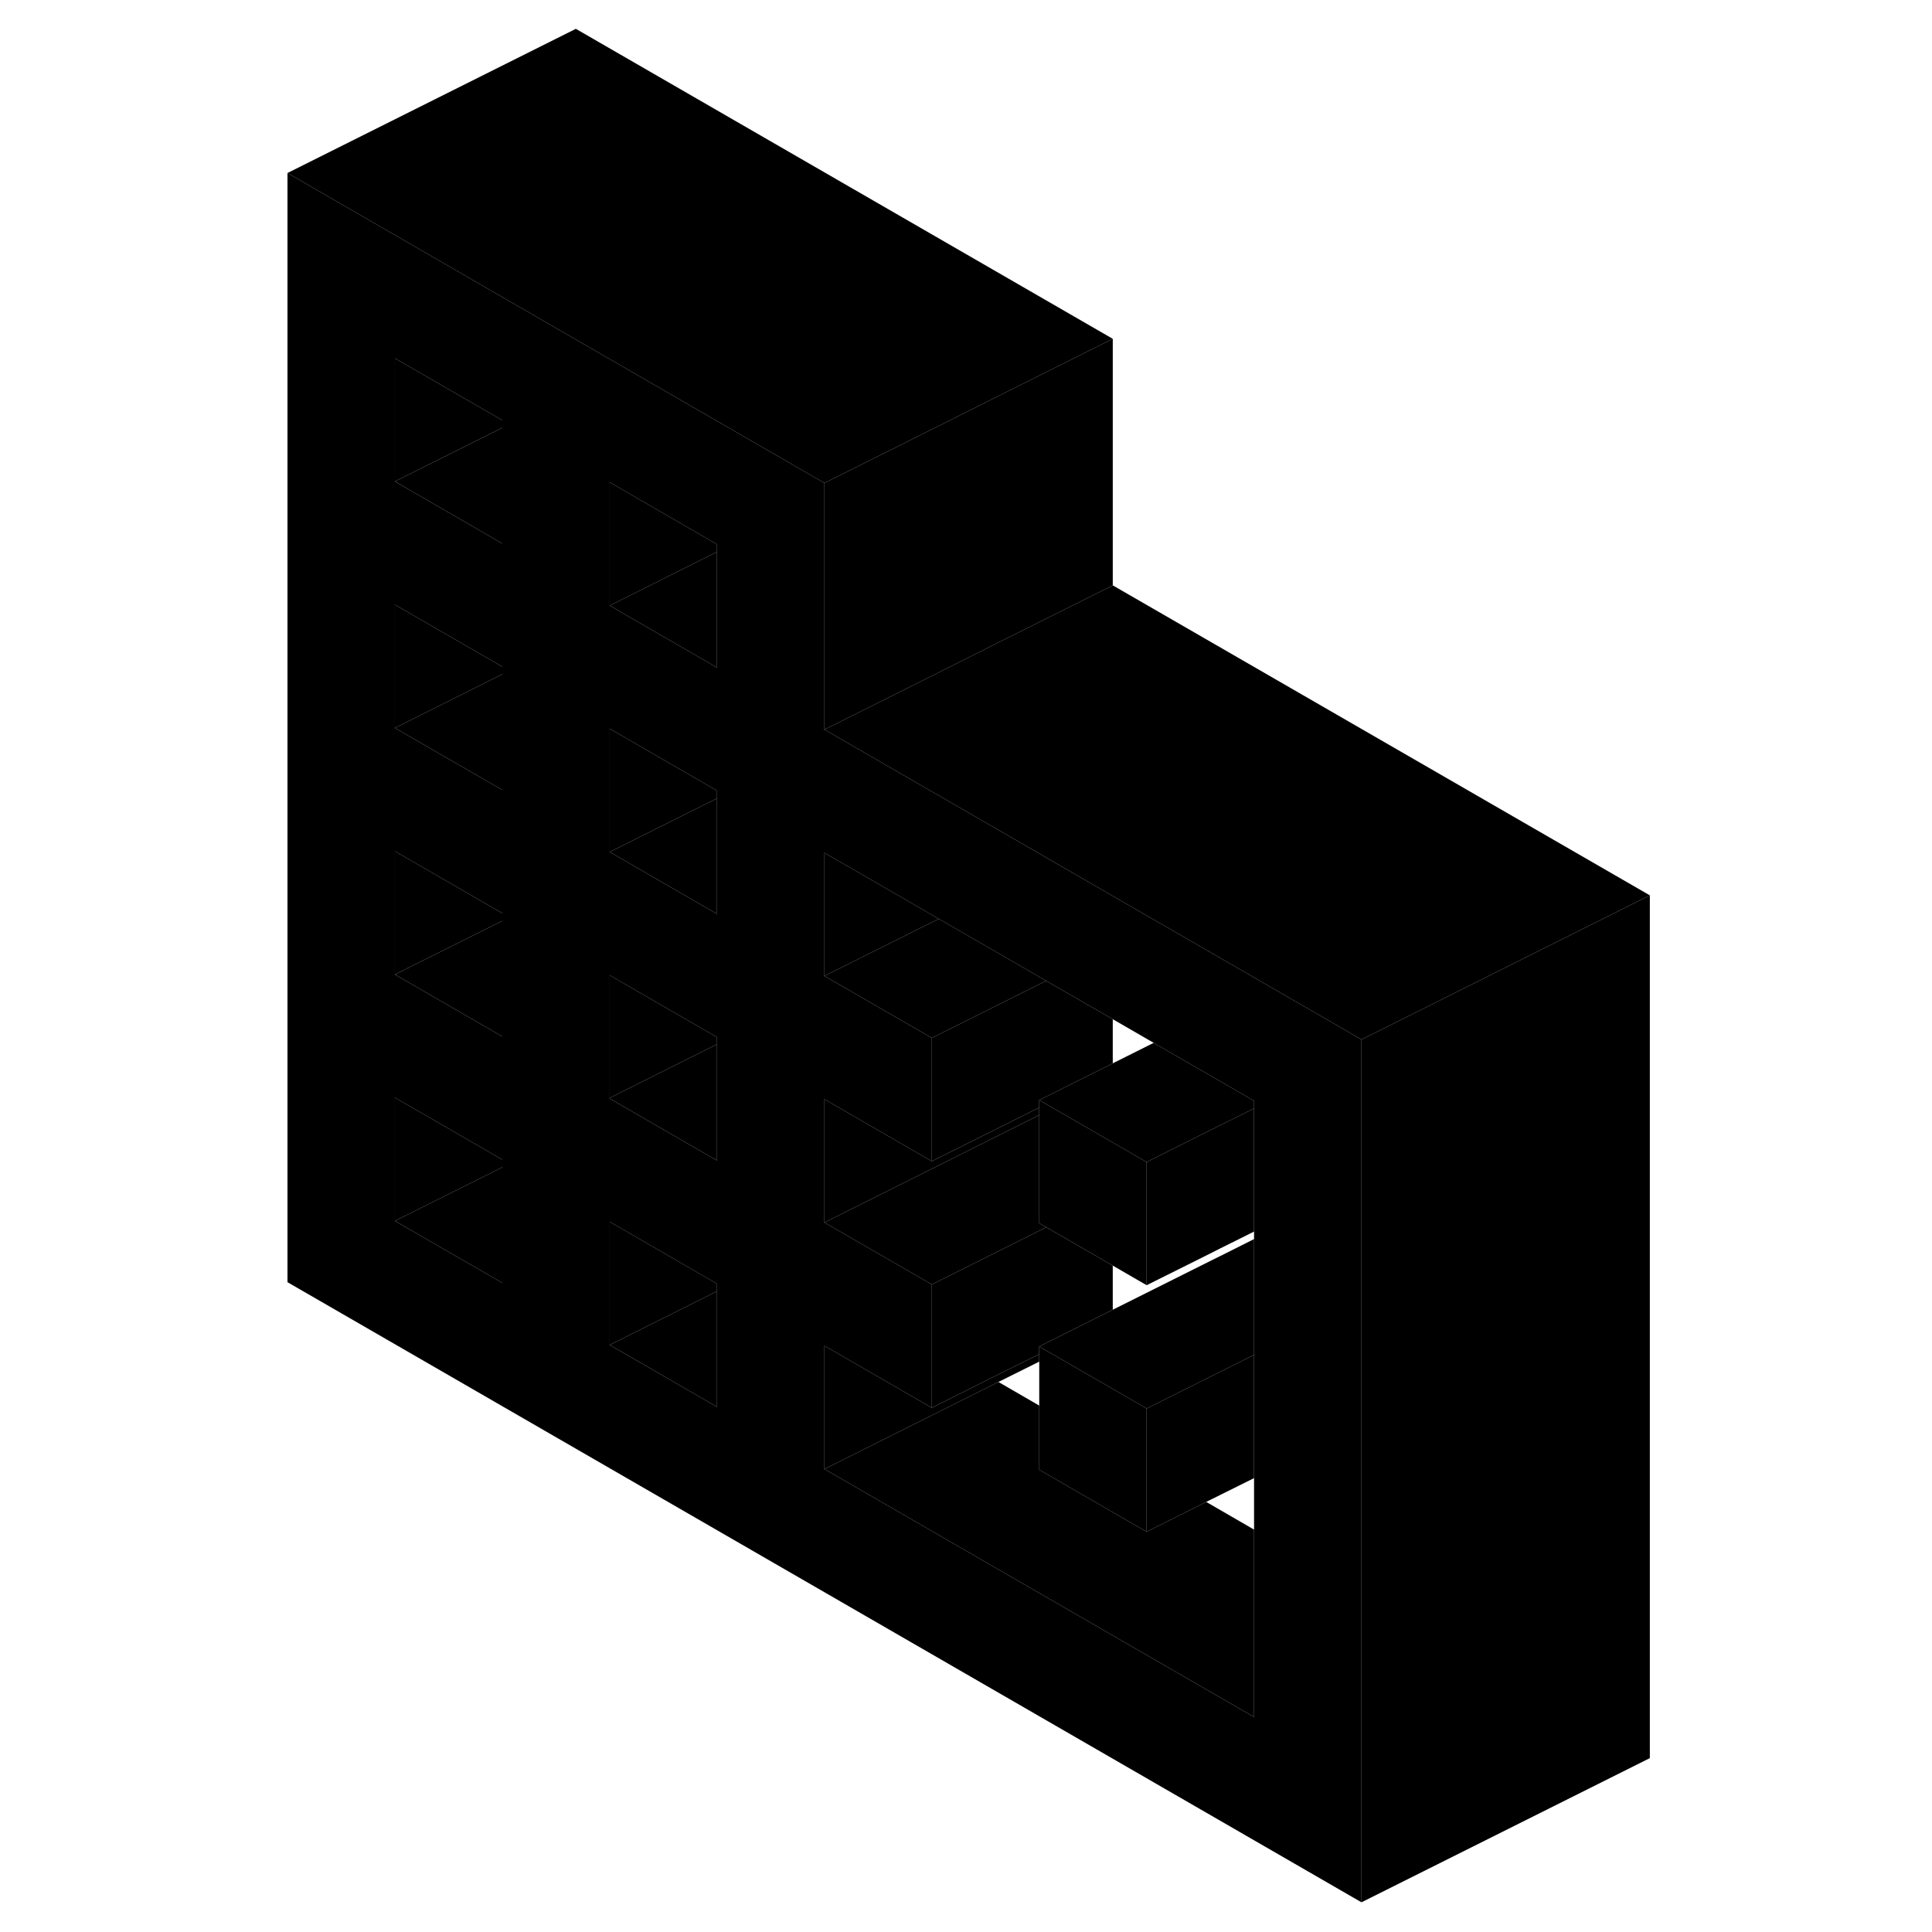 <svg width="48" height="48" viewBox="0 0 100 134" xmlns="http://www.w3.org/2000/svg" stroke-width="1px"
     stroke-linecap="round" stroke-linejoin="round">
    <path d="M62.529 80.6V89.14L60.18 87.78L55.57 85.12L55.08 84.84V76.3L55.56 76.58L56.05 76.86L62.529 80.6Z" class="pr-icon-iso-solid-stroke" stroke-linejoin="round"/>
    <path d="M75.079 70.74L70.95 68.36L67.629 66.44L63.499 64.06L56.049 59.76L40.18 50.6V33.5L26.249 25.46L22.94 23.55L2.939 12V88.93L77.43 131.94V72.1L75.079 70.74ZM17.84 88.98L10.389 84.68V76.13L17.84 80.43V88.98ZM17.84 71.89L10.389 67.59V59.04L17.84 63.34V71.89ZM17.84 54.79L10.389 50.49V41.94L17.84 46.24V54.79ZM17.84 37.7L10.389 33.39V24.85L17.84 29.15V37.7ZM32.729 97.58L25.289 93.28V84.74L32.729 89.04V97.58ZM32.729 80.49L26.249 76.75L25.289 76.19V67.64L30.39 70.59L32.729 71.94V80.49ZM32.729 63.39L26.259 59.65L25.289 59.09V50.54L30.39 53.49L32.729 54.84V63.39ZM32.729 46.3L26.249 42.56L25.299 42H25.289V33.45L30.39 36.4L32.729 37.75V46.3ZM69.979 119.09L40.18 101.89V93.34L47.63 97.64V89.09L41.15 85.35L40.18 84.79V76.24L45.289 79.19L47.63 80.54V71.99L40.18 67.69V59.15L45.289 62.1L48.109 63.73L52.729 66.39L55.559 68.03L60.18 70.69L63.019 72.33L63.499 72.61L69.979 76.35V119.09Z" class="pr-icon-iso-solid-stroke" stroke-linejoin="round"/>
    <path d="M17.84 29.67V37.7L10.39 33.39L17.84 29.67Z" class="pr-icon-iso-solid-stroke" stroke-linejoin="round"/>
    <path d="M17.84 29.15V29.67L10.39 33.39V24.85L17.84 29.15Z" class="pr-icon-iso-solid-stroke" stroke-linejoin="round"/>
    <path d="M17.84 46.24V46.76L10.39 50.49V41.94L17.84 46.24Z" class="pr-icon-iso-solid-stroke" stroke-linejoin="round"/>
    <path d="M17.84 46.76V54.79L10.39 50.49L17.84 46.76Z" class="pr-icon-iso-solid-stroke" stroke-linejoin="round"/>
    <path d="M17.84 63.34V63.87L10.39 67.59V59.04L17.84 63.34Z" class="pr-icon-iso-solid-stroke" stroke-linejoin="round"/>
    <path d="M17.84 63.87V71.89L10.39 67.59L17.84 63.87Z" class="pr-icon-iso-solid-stroke" stroke-linejoin="round"/>
    <path d="M32.73 89.56V97.58L25.29 93.28L32.73 89.56Z" class="pr-icon-iso-solid-stroke" stroke-linejoin="round"/>
    <path d="M32.73 89.04V89.56L25.29 93.28V84.74L32.73 89.04Z" class="pr-icon-iso-solid-stroke" stroke-linejoin="round"/>
    <path d="M17.84 80.96V88.98L10.39 84.68L17.84 80.96Z" class="pr-icon-iso-solid-stroke" stroke-linejoin="round"/>
    <path d="M17.84 80.43V80.96L10.39 84.68V76.13L17.84 80.43Z" class="pr-icon-iso-solid-stroke" stroke-linejoin="round"/>
    <path d="M32.73 72.43V80.49L26.25 76.75L25.29 76.19V76.15L30.39 73.6L32.73 72.43Z" class="pr-icon-iso-solid-stroke" stroke-linejoin="round"/>
    <path d="M32.73 71.94V72.43L30.39 73.6L25.29 76.15V67.64L30.39 70.59L32.73 71.94Z" class="pr-icon-iso-solid-stroke" stroke-linejoin="round"/>
    <path d="M32.73 54.84V55.37L32.36 55.56L30.39 56.54L25.29 59.09V50.54L30.39 53.49L32.73 54.84Z" class="pr-icon-iso-solid-stroke" stroke-linejoin="round"/>
    <path d="M32.729 38.28V46.3L26.249 42.56L25.299 42L30.389 39.45L32.729 38.28Z" class="pr-icon-iso-solid-stroke" stroke-linejoin="round"/>
    <path d="M32.73 37.75V38.28L30.39 39.45L25.3 42H25.29V33.45L30.39 36.4L32.73 37.75Z" class="pr-icon-iso-solid-stroke" stroke-linejoin="round"/>
    <path d="M55.08 93.92V94.44L52.249 95.85L40.18 101.89V93.34L47.63 97.64L51.76 95.57L55.08 93.92Z" class="pr-icon-iso-solid-stroke" stroke-linejoin="round"/>
    <path d="M69.98 106.09V119.09L40.18 101.89L52.249 95.85L55.08 97.49V101.94L62.529 106.24L66.66 104.17L69.98 106.09Z" class="pr-icon-iso-solid-stroke" stroke-linejoin="round"/>
    <path d="M62.529 97.69V106.24L55.08 101.94V93.39L55.57 93.67L56.05 93.95L62.529 97.69Z" class="pr-icon-iso-solid-stroke" stroke-linejoin="round"/>
    <path d="M69.98 85.94V93.97L66.66 95.63L62.529 97.69L56.05 93.95L55.57 93.67L55.08 93.39L60.18 90.84L67.14 87.36L67.63 87.12L69.98 85.94Z" class="pr-icon-iso-solid-stroke" stroke-linejoin="round"/>
    <path d="M69.98 76.35V76.88L66.66 78.53L62.529 80.6L56.05 76.86L55.56 76.58L55.08 76.3L60.18 73.75L63.02 72.33L63.499 72.61L69.98 76.35Z" class="pr-icon-iso-solid-stroke" stroke-linejoin="round"/>
    <path d="M55.08 76.82V77.34L52.239 78.76L45.29 82.24L40.18 84.79V76.24L45.29 79.19L47.63 80.54L51.76 78.48L55.08 76.82Z" class="pr-icon-iso-solid-stroke" stroke-linejoin="round"/>
    <path d="M55.57 85.12L52.73 86.54L47.63 89.09L41.15 85.35L40.18 84.79L45.29 82.24L52.239 78.76L55.08 77.34V84.84L55.57 85.12Z" class="pr-icon-iso-solid-stroke" stroke-linejoin="round"/>
    <path d="M48.11 63.73L45.29 65.14L40.18 67.69V59.15L45.29 62.1L48.11 63.73Z" class="pr-icon-iso-solid-stroke" stroke-linejoin="round"/>
    <path d="M55.56 68.03L52.73 69.44L51.76 69.93L47.63 71.99L40.18 67.69L45.29 65.14L48.11 63.73L52.73 66.39L55.56 68.03Z" class="pr-icon-iso-solid-stroke" stroke-linejoin="round"/>
    <path d="M60.179 70.69V73.75L55.079 76.3V76.82L51.759 78.48L47.629 80.54V71.99L51.759 69.93L52.729 69.44L55.559 68.03L60.179 70.69Z" class="pr-icon-iso-solid-stroke" stroke-linejoin="round"/>
    <path d="M60.179 87.78V90.84L55.079 93.39V93.92L51.759 95.57L47.629 97.64V89.09L52.729 86.54L55.569 85.12L60.179 87.78Z" class="pr-icon-iso-solid-stroke" stroke-linejoin="round"/>
    <path d="M97.43 62.1V121.94L77.43 131.94V72.1L81.56 70.04L89.49 66.07L97.43 62.1Z" class="pr-icon-iso-solid-stroke" stroke-linejoin="round"/>
    <path d="M97.43 62.1L89.49 66.07L81.56 70.04L77.43 72.1L75.08 70.74L70.95 68.36L67.63 66.44L63.499 64.06L56.05 59.76L40.18 50.6L45.29 48.05L52.249 44.56L60.18 40.6L97.43 62.1Z" class="pr-icon-iso-solid-stroke" stroke-linejoin="round"/>
    <path d="M60.18 23.5L52.239 27.47L45.289 30.95L40.18 33.5L26.249 25.46L22.94 23.55L2.939 12L22.94 2L60.18 23.5Z" class="pr-icon-iso-solid-stroke" stroke-linejoin="round"/>
    <path d="M60.18 23.5V40.6L52.249 44.56L45.29 48.05L40.18 50.6V33.5L45.29 30.95L52.239 27.47L60.18 23.5Z" class="pr-icon-iso-solid-stroke" stroke-linejoin="round"/>
    <path d="M32.73 55.37V63.39L26.259 59.65L25.29 59.09L30.39 56.54L32.36 55.56L32.73 55.37Z" class="pr-icon-iso-solid-stroke" stroke-linejoin="round"/>
    <path d="M69.979 93.97V102.52L66.659 104.17L62.529 106.24V97.69L66.659 95.63L69.979 93.97Z" class="pr-icon-iso-solid-stroke" stroke-linejoin="round"/>
    <path d="M69.979 76.88V85.42L67.629 86.59L66.659 87.08L62.529 89.14V80.6L66.659 78.53L69.979 76.88Z" class="pr-icon-iso-solid-stroke" stroke-linejoin="round"/>
</svg>
